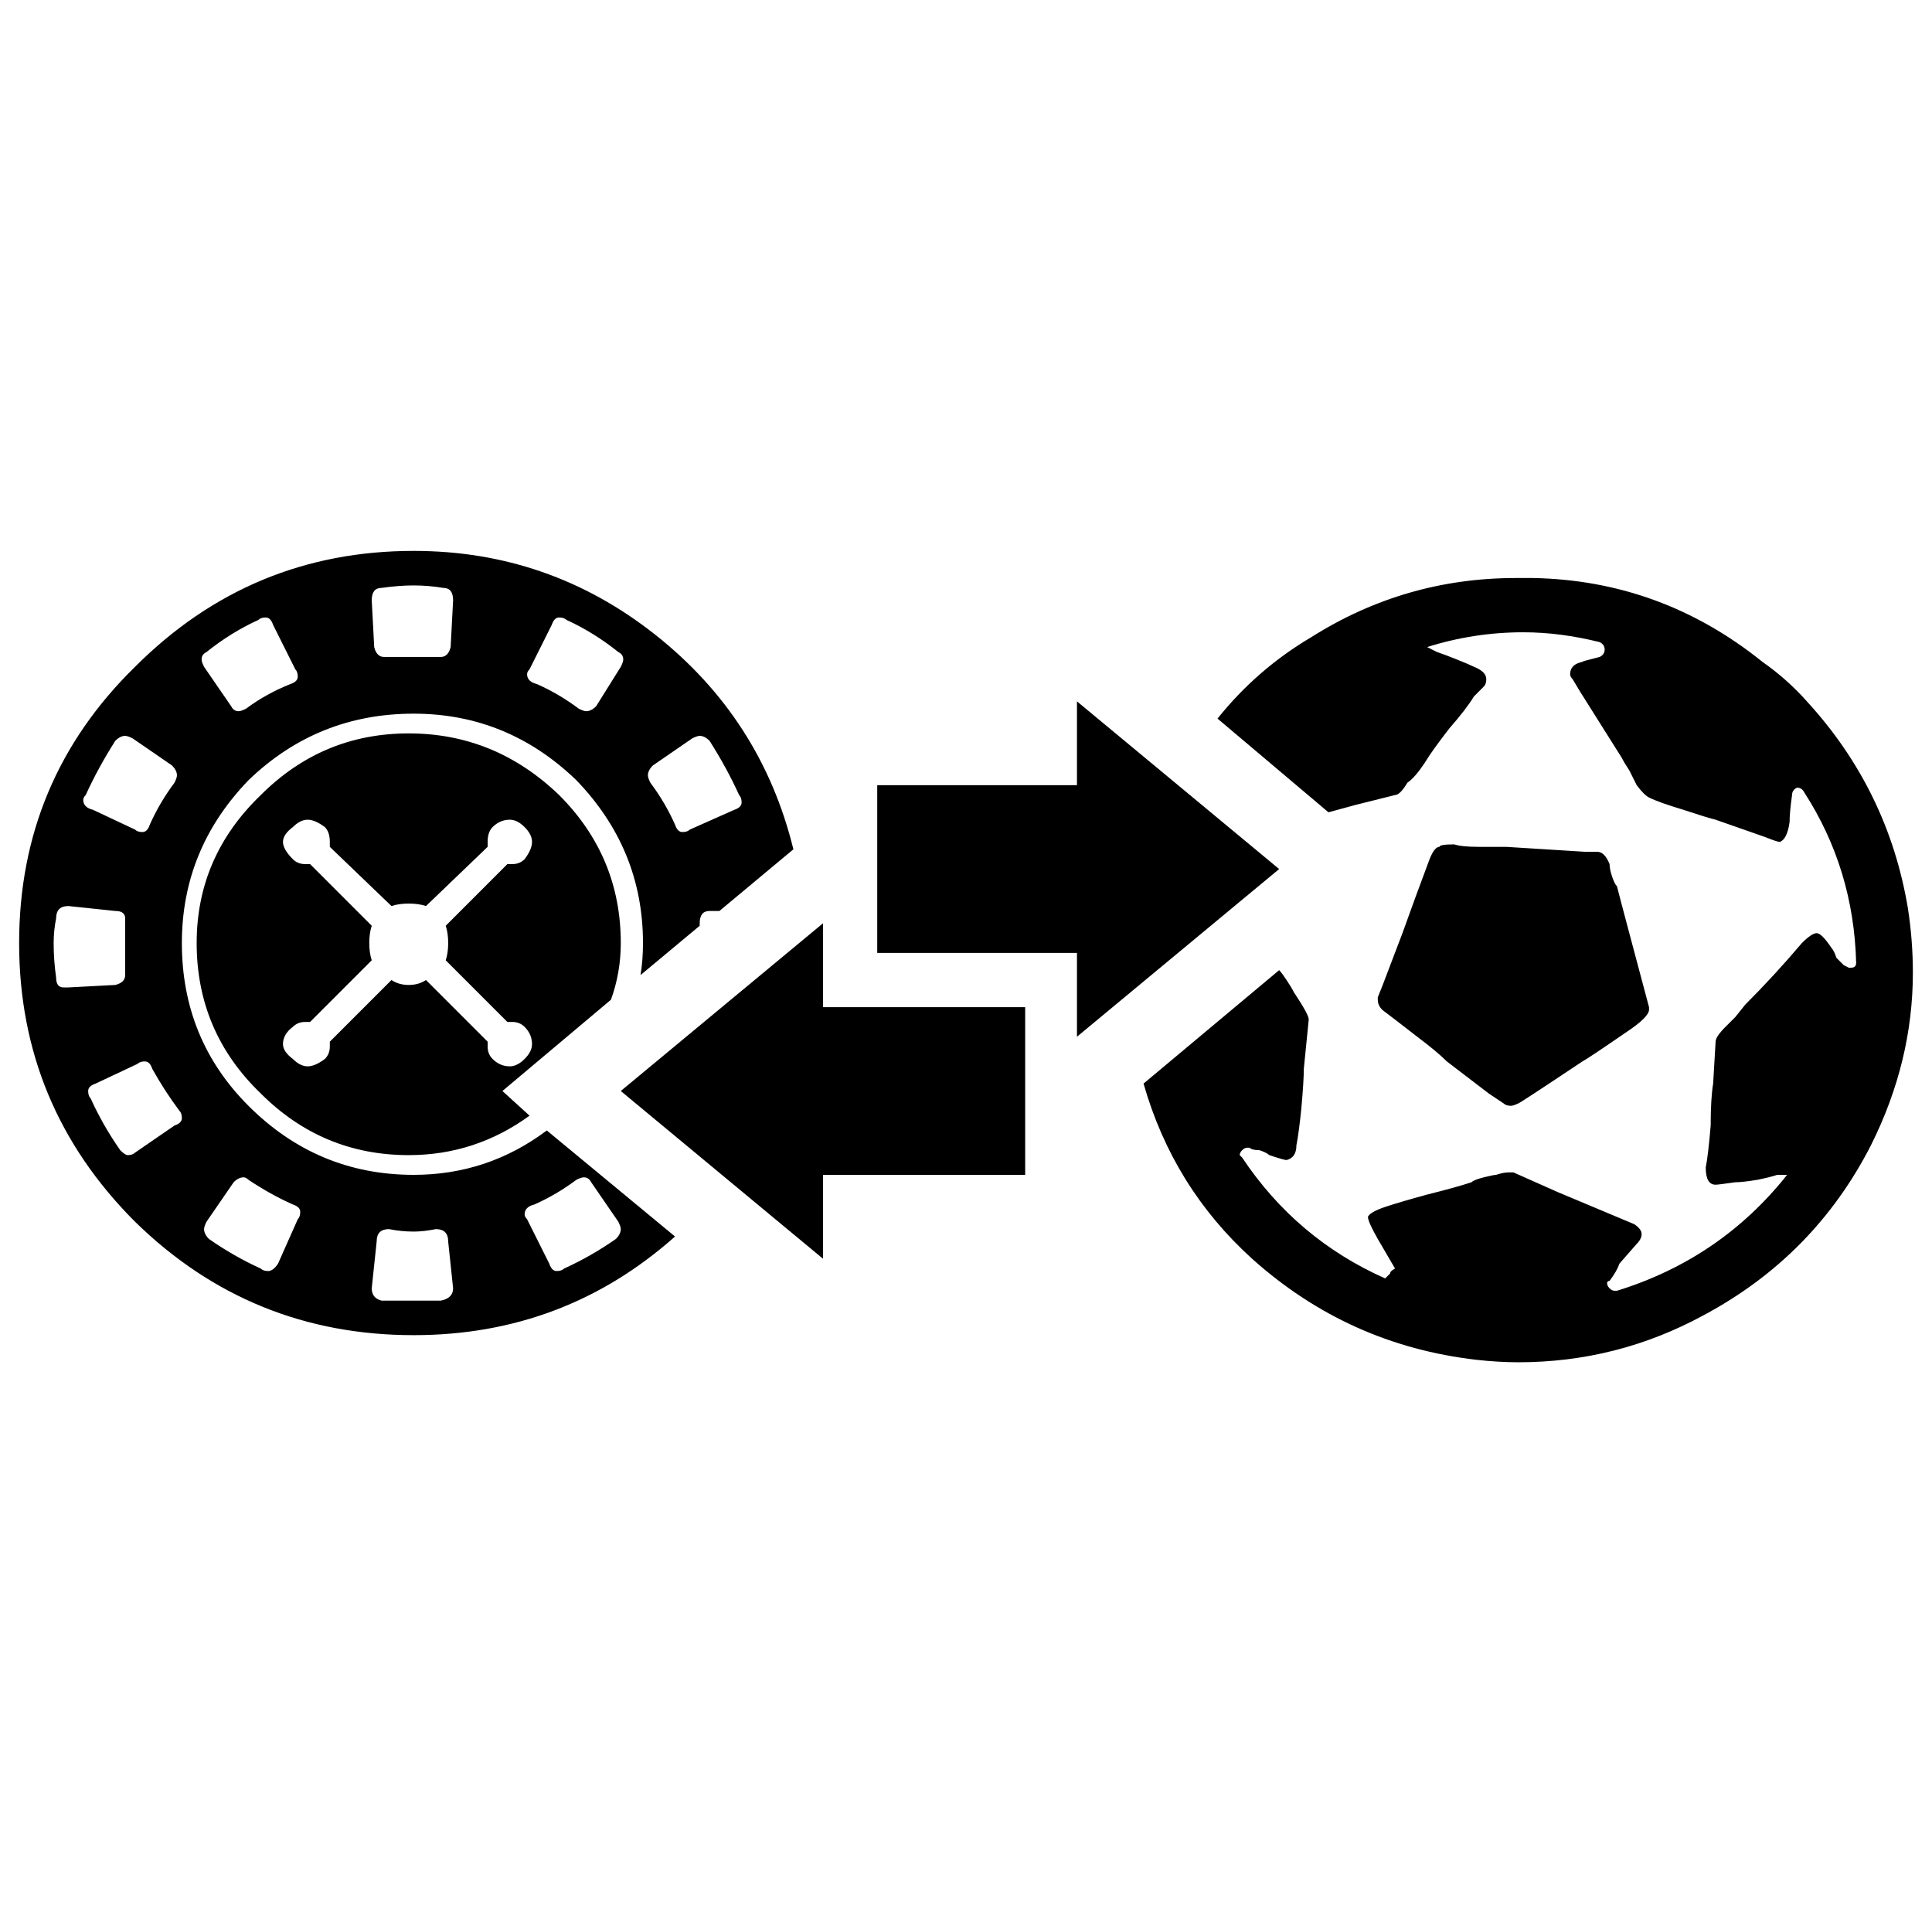 <?xml version="1.0" standalone="no"?>
<!DOCTYPE svg PUBLIC "-//W3C//DTD SVG 1.1//EN" "http://www.w3.org/Graphics/SVG/1.1/DTD/svg11.dtd" >
<svg xmlns="http://www.w3.org/2000/svg" xmlns:xlink="http://www.w3.org/1999/xlink" version="1.1" viewBox="-10 0 1010 1000">
   <path fill="currentColor"
d="M723.164 487.754q6.445 -18.047 14.18 -38.672q2.578 -6.445 5.156 -6.445q0 -1.289 7.734 -1.289q3.867 1.289 12.891 1.289h14.18l41.25 2.578h6.445q3.867 0 6.445 6.445q0 2.578 1.289 6.445t2.578 5.156
q1.289 5.156 6.445 24.492l10.312 38.672v1.289q0 3.867 -11.602 11.602q-20.625 14.18 -23.203 15.469q-34.805 23.203 -33.516 21.914q-2.578 1.289 -3.867 1.289q-2.578 0 -3.867 -1.289l-7.734 -5.156l-21.914 -16.758
q-5.156 -5.156 -15.469 -12.891q-11.602 -9.023 -16.758 -12.891q-3.867 -2.578 -3.867 -6.445v-1.289l2.578 -6.445zM658.711 507.09q1.289 1.289 3.867 5.156t3.867 6.445q7.734 11.602 7.734 14.18l-2.578 25.781
q0 6.445 -1.289 20.625q-1.289 12.891 -2.578 19.336q0 6.445 -5.156 7.734q-1.289 0 -9.023 -2.578q-1.289 -1.289 -5.156 -2.578q-3.867 0 -5.156 -1.289h-1.289q-1.289 0 -2.578 1.289t-1.289 2.578l1.289 1.289
q28.359 42.539 74.766 63.164l2.578 -2.578q0 -1.289 2.578 -2.578l-9.023 -15.469q-5.156 -9.023 -5.156 -11.602q1.289 -2.578 9.023 -5.156t21.914 -6.445q15.469 -3.867 23.203 -6.445q1.289 -1.289 6.445 -2.578
t6.445 -1.289q3.867 -1.289 6.445 -1.289h2.578l23.203 10.312l39.961 16.758q3.867 2.578 3.867 5.156t-2.578 5.156l-9.023 10.312q-1.289 3.867 -5.156 9.023q-1.289 0 -1.289 1.289t1.289 2.578t2.578 1.289
h1.289q54.141 -16.758 88.945 -60.586h-5.156q-3.867 1.289 -10.312 2.578q-7.734 1.289 -11.602 1.289q-9.023 1.289 -10.312 1.289q-5.156 0 -5.156 -9.023q1.289 -6.445 2.578 -21.914q0 -14.18 1.289 -21.914
l1.289 -21.914q0 -2.578 5.156 -7.734l5.156 -5.156t5.156 -6.445q15.469 -15.469 29.648 -32.227q5.156 -5.156 7.734 -5.156t7.734 7.734q1.289 1.289 2.578 5.156l3.867 3.867t2.578 1.289h1.289
q2.578 0 2.578 -2.578q-1.289 -48.984 -27.07 -88.945q-1.289 -2.578 -3.867 -2.578q-2.578 1.289 -2.578 3.867q-1.289 9.023 -1.289 14.18q-1.289 9.023 -5.156 10.312q-1.289 0 -7.734 -2.578l-25.781 -9.023
q-5.156 -1.289 -16.758 -5.156q-12.891 -3.867 -18.047 -6.445q-2.578 -1.289 -6.445 -6.445l-3.867 -7.734q-2.578 -3.867 -3.867 -6.445l-21.914 -34.805l-3.867 -6.445q-1.289 -1.289 -1.289 -2.578
q0 -5.156 6.445 -6.445q-1.289 0 9.023 -2.578q2.578 -1.289 2.578 -3.867t-2.578 -3.867q-20.625 -5.156 -39.961 -5.156q-25.781 0 -50.273 7.734l5.156 2.578q3.867 1.289 10.312 3.867t9.023 3.867
q6.445 2.578 6.445 6.445q0 2.578 -1.289 3.867l-5.156 5.156q-3.867 6.445 -12.891 16.758q-9.023 11.602 -12.891 18.047q-5.156 7.734 -9.023 10.312q-3.867 6.445 -6.445 6.445l-20.625 5.156l-14.18 3.867
l-58.008 -48.984q20.625 -25.781 48.984 -42.539q48.984 -30.938 106.992 -30.938h9.023q67.031 1.289 119.883 43.828q12.891 9.023 23.203 20.625q42.539 46.406 52.852 108.281q2.578 16.758 2.578 33.516q0 46.406 -21.914 90.234
q-29.648 58.008 -87.656 88.945q-45.117 24.492 -96.68 24.492q-10.312 0 -21.914 -1.289q-67.031 -7.734 -117.305 -52.852q-41.25 -37.383 -56.719 -91.523zM314.531 570.254l105.703 -87.656v43.828h105.703v87.656h-105.703v43.828z
M448.594 410.41h104.414v-43.828l105.703 87.656l-105.703 87.656v-43.828h-104.414v-87.656zM50.273 514.824q5.156 -1.289 5.156 -5.156v-29.648q0 -3.867 -5.156 -3.867l-24.492 -2.578q-6.445 0 -6.445 6.445
q-1.289 6.445 -1.289 12.891q0 9.023 1.289 18.047q0 5.156 3.867 5.156h2.578zM52.852 601.191q2.578 2.578 3.867 2.578q2.578 0 3.867 -1.289l20.625 -14.18q3.867 -1.289 3.867 -3.867t-1.289 -3.867
q-7.734 -10.312 -14.18 -21.914q-1.289 -3.867 -3.867 -3.867t-3.867 1.289l-21.914 10.312q-3.867 1.289 -3.867 3.867t1.289 3.867q6.445 14.18 15.469 27.07zM59.297 385.918q-2.578 -1.289 -3.867 -1.289
q-2.578 0 -5.156 2.578q-9.023 14.18 -15.469 28.359q-1.289 1.289 -1.289 2.578q0 3.867 5.156 5.156l21.914 10.312q1.289 1.289 3.867 1.289t3.867 -3.867q5.156 -11.602 12.891 -21.914
q1.289 -2.578 1.289 -3.867q0 -2.578 -2.578 -5.156zM126.328 663.066q1.289 1.289 3.867 1.289t5.156 -3.867l10.312 -23.203q1.289 -1.289 1.289 -3.867t-3.867 -3.867q-11.602 -5.156 -23.203 -12.891
q-1.289 -1.289 -2.578 -1.289q-2.578 0 -5.156 2.578l-14.18 20.625q-1.289 2.578 -1.289 3.867q0 2.578 2.578 5.156q12.891 9.023 27.07 15.469zM220.43 679.824q6.445 -1.289 6.445 -6.445l-2.578 -24.492
q0 -6.445 -6.445 -6.445q-6.445 1.289 -11.602 1.289q-6.445 0 -12.891 -1.289q-6.445 0 -6.445 6.445l-2.578 24.492q0 5.156 5.156 6.445h30.938zM277.148 660.488q1.289 3.867 3.867 3.867t3.867 -1.289
q14.18 -6.445 27.07 -15.469q2.578 -2.578 2.578 -5.156q0 -1.289 -1.289 -3.867l-14.18 -20.625q-1.289 -2.578 -3.867 -2.578q-1.289 0 -3.867 1.289q-10.312 7.734 -21.914 12.891q-5.156 1.289 -5.156 5.156
q0 1.289 1.289 2.578zM110.859 369.16q1.289 2.578 3.867 2.578q1.289 0 3.867 -1.289q10.312 -7.734 23.203 -12.891q3.867 -1.289 3.867 -3.867t-1.289 -3.867l-11.602 -23.203q-1.289 -3.867 -3.867 -3.867
t-3.867 1.289q-14.18 6.445 -27.07 16.758q-2.578 1.289 -2.578 3.867q0 1.289 1.289 3.867zM185.625 338.223q1.289 5.156 5.156 5.156h29.648q3.867 0 5.156 -5.156l1.289 -24.492q0 -6.445 -5.156 -6.445
q-7.734 -1.289 -15.469 -1.289t-16.758 1.289q-5.156 0 -5.156 6.445zM292.617 370.449q2.578 1.289 3.867 1.289q2.578 0 5.156 -2.578l12.891 -20.625q1.289 -2.578 1.289 -3.867q0 -2.578 -2.578 -3.867
q-12.891 -10.312 -27.07 -16.758q-1.289 -1.289 -3.867 -1.289t-3.867 3.867l-11.602 23.203q-1.289 1.289 -1.289 2.578q0 3.867 5.156 5.156q11.602 5.156 21.914 12.891zM342.891 431.035q1.289 3.867 3.867 3.867
t3.867 -1.289l23.203 -10.312q3.867 -1.289 3.867 -3.867t-1.289 -3.867q-6.445 -14.18 -15.469 -28.359q-2.578 -2.578 -5.156 -2.578q-1.289 0 -3.867 1.289l-20.625 14.18q-2.578 2.578 -2.578 5.156
q0 1.289 1.289 3.867q7.734 10.312 12.891 21.914zM332.578 331.777q55.43 43.828 72.188 112.148l-38.672 32.227h-5.156q-5.156 0 -5.156 6.445v1.289l-30.938 25.781q1.289 -7.734 1.289 -16.758q0 -48.984 -34.805 -85.078
q-36.094 -34.805 -85.078 -34.805q-50.273 0 -86.367 34.805q-34.805 36.094 -34.805 85.078q0 50.273 34.805 85.078q36.094 36.094 86.367 36.094q38.672 0 69.609 -23.203l67.031 55.43q-58.008 51.562 -136.641 51.562
q-85.078 0 -145.664 -59.297q-60.586 -60.586 -60.586 -145.664t60.586 -144.375q60.586 -60.586 145.664 -60.586q70.898 0 126.328 43.828zM143.086 553.496q3.867 3.867 7.734 3.867t9.023 -3.867q2.578 -2.578 2.578 -6.445v-2.578
l32.227 -32.227q3.867 2.578 9.023 2.578t9.023 -2.578l32.227 32.227v2.578q0 3.867 2.578 6.445q3.867 3.867 9.023 3.867q3.867 0 7.734 -3.867t3.867 -7.734q0 -5.156 -3.867 -9.023
q-2.578 -2.578 -6.445 -2.578h-2.578l-32.227 -32.227q1.289 -3.867 1.289 -9.023t-1.289 -9.023l32.227 -32.227h2.578q3.867 0 6.445 -2.578q3.867 -5.156 3.867 -9.023t-3.867 -7.734t-7.734 -3.867
q-5.156 0 -9.023 3.867q-2.578 2.578 -2.578 7.734v2.578l-32.227 30.938q-3.867 -1.289 -9.023 -1.289t-9.023 1.289l-32.227 -30.938v-2.578q0 -5.156 -2.578 -7.734q-5.156 -3.867 -9.023 -3.867t-7.734 3.867
q-5.156 3.867 -5.156 7.734t5.156 9.023q2.578 2.578 6.445 2.578h2.578l32.227 32.227q-1.289 3.867 -1.289 9.023t1.289 9.023l-32.227 32.227h-2.578q-3.867 0 -6.445 2.578q-5.156 3.867 -5.156 9.023
q0 3.867 5.156 7.734zM282.305 415.566q32.227 32.227 32.227 77.344q0 15.469 -5.156 29.648l-56.719 47.695l14.18 12.891q-28.359 20.625 -63.164 20.625q-45.117 0 -77.344 -32.227q-33.516 -32.227 -33.516 -78.633
q0 -45.117 33.516 -77.344q32.227 -32.227 77.344 -32.227t78.633 32.227z" />
</svg>
